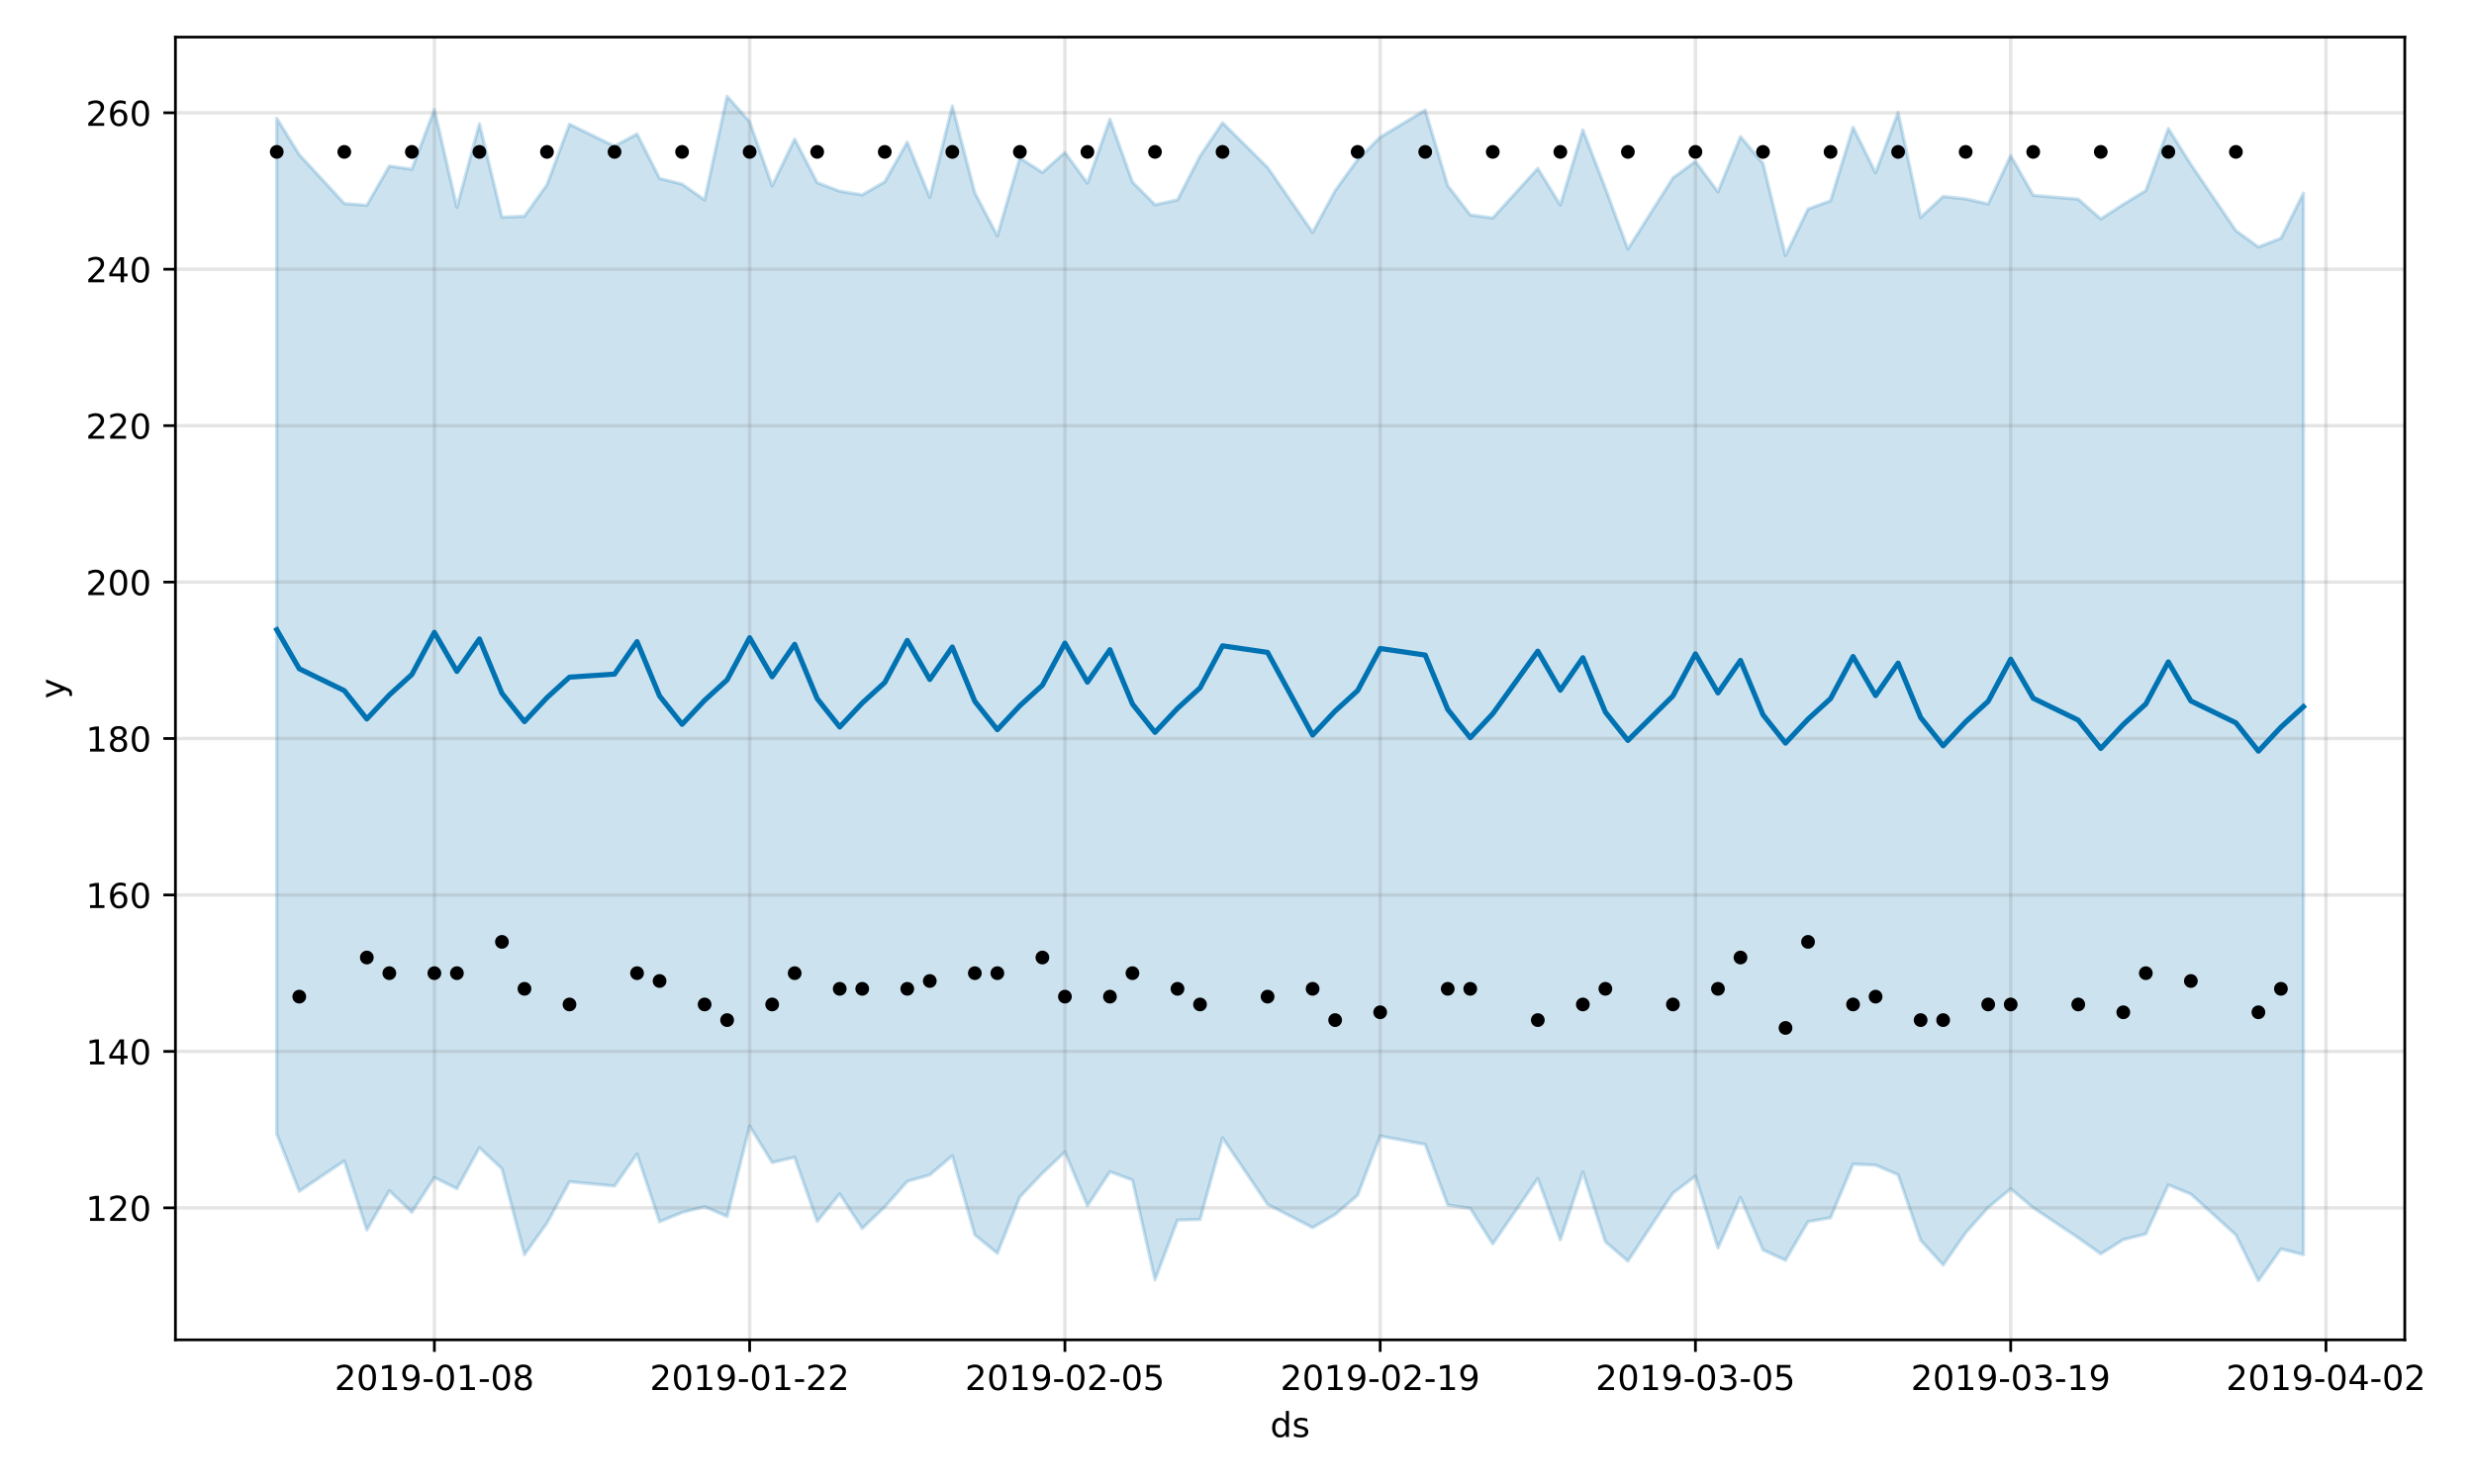 <?xml version="1.0" encoding="utf-8" standalone="no"?>
<!DOCTYPE svg PUBLIC "-//W3C//DTD SVG 1.1//EN"
  "http://www.w3.org/Graphics/SVG/1.1/DTD/svg11.dtd">
<!-- Created with matplotlib (https://matplotlib.org/) -->
<svg height="432pt" version="1.1" viewBox="0 0 720 432" width="720pt" xmlns="http://www.w3.org/2000/svg" xmlns:xlink="http://www.w3.org/1999/xlink">
 <defs>
  <style type="text/css">
*{stroke-linecap:butt;stroke-linejoin:round;}
  </style>
 </defs>
 <g id="figure_1">
  <g id="patch_1">
   <path d="M 0 432 
L 720 432 
L 720 0 
L 0 0 
z
" style="fill:#ffffff;"/>
  </g>
  <g id="axes_1">
   <g id="patch_2">
    <path d="M 51.05 390.04 
L 699.857 390.04 
L 699.857 10.8 
L 51.05 10.8 
z
" style="fill:#ffffff;"/>
   </g>
   <g id="PolyCollection_1">
    <defs>
     <path d="M 80.541 -397.569 
L 80.541 -101.9 
L 87.095 -85.221 
L 100.202 -94.044 
L 106.756 -73.944 
L 113.309 -85.37 
L 119.863 -79.1 
L 126.417 -89.215 
L 132.97 -85.981 
L 139.524 -97.899 
L 146.077 -91.763 
L 152.631 -66.78 
L 159.185 -75.937 
L 165.738 -87.99 
L 178.845 -86.748 
L 185.399 -96.064 
L 191.953 -76.354 
L 198.506 -79.035 
L 205.06 -80.726 
L 211.613 -77.869 
L 218.167 -104.185 
L 224.721 -93.582 
L 231.274 -95.115 
L 237.828 -76.423 
L 244.381 -84.462 
L 250.935 -74.383 
L 257.489 -80.653 
L 264.042 -88.089 
L 270.596 -89.975 
L 277.15 -95.53 
L 283.703 -72.522 
L 290.257 -67.151 
L 296.81 -83.56 
L 303.364 -90.467 
L 309.918 -96.642 
L 316.471 -80.994 
L 323.025 -90.898 
L 329.578 -88.487 
L 336.132 -59.455 
L 342.686 -76.806 
L 349.239 -76.998 
L 355.793 -100.774 
L 368.9 -81.385 
L 382.007 -74.634 
L 388.561 -78.437 
L 395.114 -84.051 
L 401.668 -101.281 
L 414.775 -98.832 
L 421.329 -81.212 
L 427.883 -80.225 
L 434.436 -69.895 
L 447.543 -88.921 
L 454.097 -71.073 
L 460.651 -90.79 
L 467.204 -70.517 
L 473.758 -64.889 
L 486.865 -84.689 
L 493.419 -89.611 
L 499.972 -68.735 
L 506.526 -83.39 
L 513.079 -68.129 
L 519.633 -65.131 
L 526.187 -76.355 
L 532.74 -77.521 
L 539.294 -93.119 
L 545.847 -92.814 
L 552.401 -90.023 
L 558.955 -70.965 
L 565.508 -63.745 
L 572.062 -73.134 
L 578.616 -80.5 
L 585.169 -85.907 
L 591.723 -80.413 
L 604.83 -71.654 
L 611.384 -66.994 
L 617.937 -71.124 
L 624.491 -72.787 
L 631.044 -87.058 
L 637.598 -84.39 
L 650.705 -72.508 
L 657.259 -59.198 
L 663.812 -68.423 
L 670.366 -66.755 
L 670.366 -375.79 
L 670.366 -375.79 
L 663.812 -362.638 
L 657.259 -360.104 
L 650.705 -364.863 
L 637.598 -384.146 
L 631.044 -394.569 
L 624.491 -376.508 
L 617.937 -372.498 
L 611.384 -368.271 
L 604.83 -374.031 
L 591.723 -375.142 
L 585.169 -386.687 
L 578.616 -372.633 
L 572.062 -374.115 
L 565.508 -374.822 
L 558.955 -368.723 
L 552.401 -399.248 
L 545.847 -381.718 
L 539.294 -394.934 
L 532.74 -373.564 
L 526.187 -371.146 
L 519.633 -357.603 
L 513.079 -384.442 
L 506.526 -392.212 
L 499.972 -376.157 
L 493.419 -385.002 
L 486.865 -380.194 
L 473.758 -359.482 
L 467.204 -377.22 
L 460.651 -394.181 
L 454.097 -372.295 
L 447.543 -382.974 
L 434.436 -368.546 
L 427.883 -369.432 
L 421.329 -377.959 
L 414.775 -399.939 
L 401.668 -392.052 
L 395.114 -385.53 
L 388.561 -376.482 
L 382.007 -364.35 
L 368.9 -383.245 
L 355.793 -396.263 
L 349.239 -386.535 
L 342.686 -373.814 
L 336.132 -372.395 
L 329.578 -379.024 
L 323.025 -397.269 
L 316.471 -378.676 
L 309.918 -387.612 
L 303.364 -381.794 
L 296.81 -386.028 
L 290.257 -363.34 
L 283.703 -375.873 
L 277.15 -401.126 
L 270.596 -374.521 
L 264.042 -390.609 
L 257.489 -379.078 
L 250.935 -375.275 
L 244.381 -376.346 
L 237.828 -378.832 
L 231.274 -391.508 
L 224.721 -377.898 
L 218.167 -396.574 
L 211.613 -403.962 
L 205.06 -373.813 
L 198.506 -378.402 
L 191.953 -380.068 
L 185.399 -392.996 
L 178.845 -389.439 
L 165.738 -395.825 
L 159.185 -378.224 
L 152.631 -369.049 
L 146.077 -368.776 
L 139.524 -395.944 
L 132.97 -371.654 
L 126.417 -400.114 
L 119.863 -382.742 
L 113.309 -383.653 
L 106.756 -372.236 
L 100.202 -372.757 
L 87.095 -386.98 
L 80.541 -397.569 
z
" id="m93a31e5d9e" style="stroke:#0072b2;stroke-opacity:0.2;"/>
    </defs>
    <g clip-path="url(#pd2ee4e5972)">
     <use style="fill:#0072b2;fill-opacity:0.2;stroke:#0072b2;stroke-opacity:0.2;" x="0" xlink:href="#m93a31e5d9e" y="432"/>
    </g>
   </g>
   <g id="matplotlib.axis_1">
    <g id="xtick_1">
     <g id="line2d_1">
      <path clip-path="url(#pd2ee4e5972)" d="M 126.417 390.04 
L 126.417 10.8 
" style="fill:none;stroke:#808080;stroke-linecap:square;stroke-opacity:0.2;"/>
     </g>
     <g id="line2d_2">
      <defs>
       <path d="M 0 0 
L 0 3.5 
" id="m4c6450395c" style="stroke:#000000;stroke-width:0.8;"/>
      </defs>
      <g>
       <use style="stroke:#000000;stroke-width:0.8;" x="126.417" xlink:href="#m4c6450395c" y="390.04"/>
      </g>
     </g>
     <g id="text_1">
      <!-- 2019-01-08 -->
      <defs>
       <path d="M 19.188 8.297 
L 53.609 8.297 
L 53.609 0 
L 7.328 0 
L 7.328 8.297 
Q 12.938 14.109 22.625 23.891 
Q 32.328 33.688 34.812 36.531 
Q 39.547 41.844 41.422 45.531 
Q 43.312 49.219 43.312 52.781 
Q 43.312 58.594 39.234 62.25 
Q 35.156 65.922 28.609 65.922 
Q 23.969 65.922 18.812 64.312 
Q 13.672 62.703 7.812 59.422 
L 7.812 69.391 
Q 13.766 71.781 18.938 73 
Q 24.125 74.219 28.422 74.219 
Q 39.75 74.219 46.484 68.547 
Q 53.219 62.891 53.219 53.422 
Q 53.219 48.922 51.531 44.891 
Q 49.859 40.875 45.406 35.406 
Q 44.188 33.984 37.641 27.219 
Q 31.109 20.453 19.188 8.297 
z
" id="DejaVuSans-50"/>
       <path d="M 31.781 66.406 
Q 24.172 66.406 20.328 58.906 
Q 16.5 51.422 16.5 36.375 
Q 16.5 21.391 20.328 13.891 
Q 24.172 6.391 31.781 6.391 
Q 39.453 6.391 43.281 13.891 
Q 47.125 21.391 47.125 36.375 
Q 47.125 51.422 43.281 58.906 
Q 39.453 66.406 31.781 66.406 
z
M 31.781 74.219 
Q 44.047 74.219 50.516 64.516 
Q 56.984 54.828 56.984 36.375 
Q 56.984 17.969 50.516 8.266 
Q 44.047 -1.422 31.781 -1.422 
Q 19.531 -1.422 13.062 8.266 
Q 6.594 17.969 6.594 36.375 
Q 6.594 54.828 13.062 64.516 
Q 19.531 74.219 31.781 74.219 
z
" id="DejaVuSans-48"/>
       <path d="M 12.406 8.297 
L 28.516 8.297 
L 28.516 63.922 
L 10.984 60.406 
L 10.984 69.391 
L 28.422 72.906 
L 38.281 72.906 
L 38.281 8.297 
L 54.391 8.297 
L 54.391 0 
L 12.406 0 
z
" id="DejaVuSans-49"/>
       <path d="M 10.984 1.516 
L 10.984 10.5 
Q 14.703 8.734 18.5 7.812 
Q 22.312 6.891 25.984 6.891 
Q 35.75 6.891 40.891 13.453 
Q 46.047 20.016 46.781 33.406 
Q 43.953 29.203 39.594 26.953 
Q 35.25 24.703 29.984 24.703 
Q 19.047 24.703 12.672 31.312 
Q 6.297 37.938 6.297 49.422 
Q 6.297 60.641 12.938 67.422 
Q 19.578 74.219 30.609 74.219 
Q 43.266 74.219 49.922 64.516 
Q 56.594 54.828 56.594 36.375 
Q 56.594 19.141 48.406 8.859 
Q 40.234 -1.422 26.422 -1.422 
Q 22.703 -1.422 18.891 -0.688 
Q 15.094 0.047 10.984 1.516 
z
M 30.609 32.422 
Q 37.25 32.422 41.125 36.953 
Q 45.016 41.5 45.016 49.422 
Q 45.016 57.281 41.125 61.844 
Q 37.25 66.406 30.609 66.406 
Q 23.969 66.406 20.094 61.844 
Q 16.219 57.281 16.219 49.422 
Q 16.219 41.5 20.094 36.953 
Q 23.969 32.422 30.609 32.422 
z
" id="DejaVuSans-57"/>
       <path d="M 4.891 31.391 
L 31.203 31.391 
L 31.203 23.391 
L 4.891 23.391 
z
" id="DejaVuSans-45"/>
       <path d="M 31.781 34.625 
Q 24.75 34.625 20.719 30.859 
Q 16.703 27.094 16.703 20.516 
Q 16.703 13.922 20.719 10.156 
Q 24.75 6.391 31.781 6.391 
Q 38.812 6.391 42.859 10.172 
Q 46.922 13.969 46.922 20.516 
Q 46.922 27.094 42.891 30.859 
Q 38.875 34.625 31.781 34.625 
z
M 21.922 38.812 
Q 15.578 40.375 12.031 44.719 
Q 8.5 49.078 8.5 55.328 
Q 8.5 64.062 14.719 69.141 
Q 20.953 74.219 31.781 74.219 
Q 42.672 74.219 48.875 69.141 
Q 55.078 64.062 55.078 55.328 
Q 55.078 49.078 51.531 44.719 
Q 48 40.375 41.703 38.812 
Q 48.828 37.156 52.797 32.312 
Q 56.781 27.484 56.781 20.516 
Q 56.781 9.906 50.312 4.234 
Q 43.844 -1.422 31.781 -1.422 
Q 19.734 -1.422 13.25 4.234 
Q 6.781 9.906 6.781 20.516 
Q 6.781 27.484 10.781 32.312 
Q 14.797 37.156 21.922 38.812 
z
M 18.312 54.391 
Q 18.312 48.734 21.844 45.562 
Q 25.391 42.391 31.781 42.391 
Q 38.141 42.391 41.719 45.562 
Q 45.312 48.734 45.312 54.391 
Q 45.312 60.062 41.719 63.234 
Q 38.141 66.406 31.781 66.406 
Q 25.391 66.406 21.844 63.234 
Q 18.312 60.062 18.312 54.391 
z
" id="DejaVuSans-56"/>
      </defs>
      <g transform="translate(97.359 404.638)scale(0.1 -0.1)">
       <use xlink:href="#DejaVuSans-50"/>
       <use x="63.623" xlink:href="#DejaVuSans-48"/>
       <use x="127.246" xlink:href="#DejaVuSans-49"/>
       <use x="190.869" xlink:href="#DejaVuSans-57"/>
       <use x="254.492" xlink:href="#DejaVuSans-45"/>
       <use x="290.576" xlink:href="#DejaVuSans-48"/>
       <use x="354.199" xlink:href="#DejaVuSans-49"/>
       <use x="417.822" xlink:href="#DejaVuSans-45"/>
       <use x="453.906" xlink:href="#DejaVuSans-48"/>
       <use x="517.529" xlink:href="#DejaVuSans-56"/>
      </g>
     </g>
    </g>
    <g id="xtick_2">
     <g id="line2d_3">
      <path clip-path="url(#pd2ee4e5972)" d="M 218.167 390.04 
L 218.167 10.8 
" style="fill:none;stroke:#808080;stroke-linecap:square;stroke-opacity:0.2;"/>
     </g>
     <g id="line2d_4">
      <g>
       <use style="stroke:#000000;stroke-width:0.8;" x="218.167" xlink:href="#m4c6450395c" y="390.04"/>
      </g>
     </g>
     <g id="text_2">
      <!-- 2019-01-22 -->
      <g transform="translate(189.109 404.638)scale(0.1 -0.1)">
       <use xlink:href="#DejaVuSans-50"/>
       <use x="63.623" xlink:href="#DejaVuSans-48"/>
       <use x="127.246" xlink:href="#DejaVuSans-49"/>
       <use x="190.869" xlink:href="#DejaVuSans-57"/>
       <use x="254.492" xlink:href="#DejaVuSans-45"/>
       <use x="290.576" xlink:href="#DejaVuSans-48"/>
       <use x="354.199" xlink:href="#DejaVuSans-49"/>
       <use x="417.822" xlink:href="#DejaVuSans-45"/>
       <use x="453.906" xlink:href="#DejaVuSans-50"/>
       <use x="517.529" xlink:href="#DejaVuSans-50"/>
      </g>
     </g>
    </g>
    <g id="xtick_3">
     <g id="line2d_5">
      <path clip-path="url(#pd2ee4e5972)" d="M 309.918 390.04 
L 309.918 10.8 
" style="fill:none;stroke:#808080;stroke-linecap:square;stroke-opacity:0.2;"/>
     </g>
     <g id="line2d_6">
      <g>
       <use style="stroke:#000000;stroke-width:0.8;" x="309.918" xlink:href="#m4c6450395c" y="390.04"/>
      </g>
     </g>
     <g id="text_3">
      <!-- 2019-02-05 -->
      <defs>
       <path d="M 10.797 72.906 
L 49.516 72.906 
L 49.516 64.594 
L 19.828 64.594 
L 19.828 46.734 
Q 21.969 47.469 24.109 47.828 
Q 26.266 48.188 28.422 48.188 
Q 40.625 48.188 47.75 41.5 
Q 54.891 34.812 54.891 23.391 
Q 54.891 11.625 47.562 5.094 
Q 40.234 -1.422 26.906 -1.422 
Q 22.312 -1.422 17.547 -0.641 
Q 12.797 0.141 7.719 1.703 
L 7.719 11.625 
Q 12.109 9.234 16.797 8.062 
Q 21.484 6.891 26.703 6.891 
Q 35.156 6.891 40.078 11.328 
Q 45.016 15.766 45.016 23.391 
Q 45.016 31 40.078 35.438 
Q 35.156 39.891 26.703 39.891 
Q 22.75 39.891 18.812 39.016 
Q 14.891 38.141 10.797 36.281 
z
" id="DejaVuSans-53"/>
      </defs>
      <g transform="translate(280.86 404.638)scale(0.1 -0.1)">
       <use xlink:href="#DejaVuSans-50"/>
       <use x="63.623" xlink:href="#DejaVuSans-48"/>
       <use x="127.246" xlink:href="#DejaVuSans-49"/>
       <use x="190.869" xlink:href="#DejaVuSans-57"/>
       <use x="254.492" xlink:href="#DejaVuSans-45"/>
       <use x="290.576" xlink:href="#DejaVuSans-48"/>
       <use x="354.199" xlink:href="#DejaVuSans-50"/>
       <use x="417.822" xlink:href="#DejaVuSans-45"/>
       <use x="453.906" xlink:href="#DejaVuSans-48"/>
       <use x="517.529" xlink:href="#DejaVuSans-53"/>
      </g>
     </g>
    </g>
    <g id="xtick_4">
     <g id="line2d_7">
      <path clip-path="url(#pd2ee4e5972)" d="M 401.668 390.04 
L 401.668 10.8 
" style="fill:none;stroke:#808080;stroke-linecap:square;stroke-opacity:0.2;"/>
     </g>
     <g id="line2d_8">
      <g>
       <use style="stroke:#000000;stroke-width:0.8;" x="401.668" xlink:href="#m4c6450395c" y="390.04"/>
      </g>
     </g>
     <g id="text_4">
      <!-- 2019-02-19 -->
      <g transform="translate(372.61 404.638)scale(0.1 -0.1)">
       <use xlink:href="#DejaVuSans-50"/>
       <use x="63.623" xlink:href="#DejaVuSans-48"/>
       <use x="127.246" xlink:href="#DejaVuSans-49"/>
       <use x="190.869" xlink:href="#DejaVuSans-57"/>
       <use x="254.492" xlink:href="#DejaVuSans-45"/>
       <use x="290.576" xlink:href="#DejaVuSans-48"/>
       <use x="354.199" xlink:href="#DejaVuSans-50"/>
       <use x="417.822" xlink:href="#DejaVuSans-45"/>
       <use x="453.906" xlink:href="#DejaVuSans-49"/>
       <use x="517.529" xlink:href="#DejaVuSans-57"/>
      </g>
     </g>
    </g>
    <g id="xtick_5">
     <g id="line2d_9">
      <path clip-path="url(#pd2ee4e5972)" d="M 493.419 390.04 
L 493.419 10.8 
" style="fill:none;stroke:#808080;stroke-linecap:square;stroke-opacity:0.2;"/>
     </g>
     <g id="line2d_10">
      <g>
       <use style="stroke:#000000;stroke-width:0.8;" x="493.419" xlink:href="#m4c6450395c" y="390.04"/>
      </g>
     </g>
     <g id="text_5">
      <!-- 2019-03-05 -->
      <defs>
       <path d="M 40.578 39.312 
Q 47.656 37.797 51.625 33 
Q 55.609 28.219 55.609 21.188 
Q 55.609 10.406 48.188 4.484 
Q 40.766 -1.422 27.094 -1.422 
Q 22.516 -1.422 17.656 -0.516 
Q 12.797 0.391 7.625 2.203 
L 7.625 11.719 
Q 11.719 9.328 16.594 8.109 
Q 21.484 6.891 26.812 6.891 
Q 36.078 6.891 40.938 10.547 
Q 45.797 14.203 45.797 21.188 
Q 45.797 27.641 41.281 31.266 
Q 36.766 34.906 28.719 34.906 
L 20.219 34.906 
L 20.219 43.016 
L 29.109 43.016 
Q 36.375 43.016 40.234 45.922 
Q 44.094 48.828 44.094 54.297 
Q 44.094 59.906 40.109 62.906 
Q 36.141 65.922 28.719 65.922 
Q 24.656 65.922 20.016 65.031 
Q 15.375 64.156 9.812 62.312 
L 9.812 71.094 
Q 15.438 72.656 20.344 73.438 
Q 25.25 74.219 29.594 74.219 
Q 40.828 74.219 47.359 69.109 
Q 53.906 64.016 53.906 55.328 
Q 53.906 49.266 50.438 45.094 
Q 46.969 40.922 40.578 39.312 
z
" id="DejaVuSans-51"/>
      </defs>
      <g transform="translate(464.361 404.638)scale(0.1 -0.1)">
       <use xlink:href="#DejaVuSans-50"/>
       <use x="63.623" xlink:href="#DejaVuSans-48"/>
       <use x="127.246" xlink:href="#DejaVuSans-49"/>
       <use x="190.869" xlink:href="#DejaVuSans-57"/>
       <use x="254.492" xlink:href="#DejaVuSans-45"/>
       <use x="290.576" xlink:href="#DejaVuSans-48"/>
       <use x="354.199" xlink:href="#DejaVuSans-51"/>
       <use x="417.822" xlink:href="#DejaVuSans-45"/>
       <use x="453.906" xlink:href="#DejaVuSans-48"/>
       <use x="517.529" xlink:href="#DejaVuSans-53"/>
      </g>
     </g>
    </g>
    <g id="xtick_6">
     <g id="line2d_11">
      <path clip-path="url(#pd2ee4e5972)" d="M 585.169 390.04 
L 585.169 10.8 
" style="fill:none;stroke:#808080;stroke-linecap:square;stroke-opacity:0.2;"/>
     </g>
     <g id="line2d_12">
      <g>
       <use style="stroke:#000000;stroke-width:0.8;" x="585.169" xlink:href="#m4c6450395c" y="390.04"/>
      </g>
     </g>
     <g id="text_6">
      <!-- 2019-03-19 -->
      <g transform="translate(556.111 404.638)scale(0.1 -0.1)">
       <use xlink:href="#DejaVuSans-50"/>
       <use x="63.623" xlink:href="#DejaVuSans-48"/>
       <use x="127.246" xlink:href="#DejaVuSans-49"/>
       <use x="190.869" xlink:href="#DejaVuSans-57"/>
       <use x="254.492" xlink:href="#DejaVuSans-45"/>
       <use x="290.576" xlink:href="#DejaVuSans-48"/>
       <use x="354.199" xlink:href="#DejaVuSans-51"/>
       <use x="417.822" xlink:href="#DejaVuSans-45"/>
       <use x="453.906" xlink:href="#DejaVuSans-49"/>
       <use x="517.529" xlink:href="#DejaVuSans-57"/>
      </g>
     </g>
    </g>
    <g id="xtick_7">
     <g id="line2d_13">
      <path clip-path="url(#pd2ee4e5972)" d="M 676.92 390.04 
L 676.92 10.8 
" style="fill:none;stroke:#808080;stroke-linecap:square;stroke-opacity:0.2;"/>
     </g>
     <g id="line2d_14">
      <g>
       <use style="stroke:#000000;stroke-width:0.8;" x="676.92" xlink:href="#m4c6450395c" y="390.04"/>
      </g>
     </g>
     <g id="text_7">
      <!-- 2019-04-02 -->
      <defs>
       <path d="M 37.797 64.312 
L 12.891 25.391 
L 37.797 25.391 
z
M 35.203 72.906 
L 47.609 72.906 
L 47.609 25.391 
L 58.016 25.391 
L 58.016 17.188 
L 47.609 17.188 
L 47.609 0 
L 37.797 0 
L 37.797 17.188 
L 4.891 17.188 
L 4.891 26.703 
z
" id="DejaVuSans-52"/>
      </defs>
      <g transform="translate(647.862 404.638)scale(0.1 -0.1)">
       <use xlink:href="#DejaVuSans-50"/>
       <use x="63.623" xlink:href="#DejaVuSans-48"/>
       <use x="127.246" xlink:href="#DejaVuSans-49"/>
       <use x="190.869" xlink:href="#DejaVuSans-57"/>
       <use x="254.492" xlink:href="#DejaVuSans-45"/>
       <use x="290.576" xlink:href="#DejaVuSans-48"/>
       <use x="354.199" xlink:href="#DejaVuSans-52"/>
       <use x="417.822" xlink:href="#DejaVuSans-45"/>
       <use x="453.906" xlink:href="#DejaVuSans-48"/>
       <use x="517.529" xlink:href="#DejaVuSans-50"/>
      </g>
     </g>
    </g>
    <g id="text_8">
     <!-- ds -->
     <defs>
      <path d="M 45.406 46.391 
L 45.406 75.984 
L 54.391 75.984 
L 54.391 0 
L 45.406 0 
L 45.406 8.203 
Q 42.578 3.328 38.25 0.953 
Q 33.938 -1.422 27.875 -1.422 
Q 17.969 -1.422 11.734 6.484 
Q 5.516 14.406 5.516 27.297 
Q 5.516 40.188 11.734 48.094 
Q 17.969 56 27.875 56 
Q 33.938 56 38.25 53.625 
Q 42.578 51.266 45.406 46.391 
z
M 14.797 27.297 
Q 14.797 17.391 18.875 11.75 
Q 22.953 6.109 30.078 6.109 
Q 37.203 6.109 41.297 11.75 
Q 45.406 17.391 45.406 27.297 
Q 45.406 37.203 41.297 42.844 
Q 37.203 48.484 30.078 48.484 
Q 22.953 48.484 18.875 42.844 
Q 14.797 37.203 14.797 27.297 
z
" id="DejaVuSans-100"/>
      <path d="M 44.281 53.078 
L 44.281 44.578 
Q 40.484 46.531 36.375 47.5 
Q 32.281 48.484 27.875 48.484 
Q 21.188 48.484 17.844 46.438 
Q 14.5 44.391 14.5 40.281 
Q 14.5 37.156 16.891 35.375 
Q 19.281 33.594 26.516 31.984 
L 29.594 31.297 
Q 39.156 29.25 43.188 25.516 
Q 47.219 21.781 47.219 15.094 
Q 47.219 7.469 41.188 3.016 
Q 35.156 -1.422 24.609 -1.422 
Q 20.219 -1.422 15.453 -0.562 
Q 10.688 0.297 5.422 2 
L 5.422 11.281 
Q 10.406 8.688 15.234 7.391 
Q 20.062 6.109 24.812 6.109 
Q 31.156 6.109 34.562 8.281 
Q 37.984 10.453 37.984 14.406 
Q 37.984 18.062 35.516 20.016 
Q 33.062 21.969 24.703 23.781 
L 21.578 24.516 
Q 13.234 26.266 9.516 29.906 
Q 5.812 33.547 5.812 39.891 
Q 5.812 47.609 11.281 51.797 
Q 16.75 56 26.812 56 
Q 31.781 56 36.172 55.266 
Q 40.578 54.547 44.281 53.078 
z
" id="DejaVuSans-115"/>
     </defs>
     <g transform="translate(369.675 418.317)scale(0.1 -0.1)">
      <use xlink:href="#DejaVuSans-100"/>
      <use x="63.477" xlink:href="#DejaVuSans-115"/>
     </g>
    </g>
   </g>
   <g id="matplotlib.axis_2">
    <g id="ytick_1">
     <g id="line2d_15">
      <path clip-path="url(#pd2ee4e5972)" d="M 51.05 351.603 
L 699.857 351.603 
" style="fill:none;stroke:#808080;stroke-linecap:square;stroke-opacity:0.2;"/>
     </g>
     <g id="line2d_16">
      <defs>
       <path d="M 0 0 
L -3.5 0 
" id="m110e9c45cb" style="stroke:#000000;stroke-width:0.8;"/>
      </defs>
      <g>
       <use style="stroke:#000000;stroke-width:0.8;" x="51.05" xlink:href="#m110e9c45cb" y="351.603"/>
      </g>
     </g>
     <g id="text_9">
      <!-- 120 -->
      <g transform="translate(24.962 355.402)scale(0.1 -0.1)">
       <use xlink:href="#DejaVuSans-49"/>
       <use x="63.623" xlink:href="#DejaVuSans-50"/>
       <use x="127.246" xlink:href="#DejaVuSans-48"/>
      </g>
     </g>
    </g>
    <g id="ytick_2">
     <g id="line2d_17">
      <path clip-path="url(#pd2ee4e5972)" d="M 51.05 306.064 
L 699.857 306.064 
" style="fill:none;stroke:#808080;stroke-linecap:square;stroke-opacity:0.2;"/>
     </g>
     <g id="line2d_18">
      <g>
       <use style="stroke:#000000;stroke-width:0.8;" x="51.05" xlink:href="#m110e9c45cb" y="306.064"/>
      </g>
     </g>
     <g id="text_10">
      <!-- 140 -->
      <g transform="translate(24.962 309.863)scale(0.1 -0.1)">
       <use xlink:href="#DejaVuSans-49"/>
       <use x="63.623" xlink:href="#DejaVuSans-52"/>
       <use x="127.246" xlink:href="#DejaVuSans-48"/>
      </g>
     </g>
    </g>
    <g id="ytick_3">
     <g id="line2d_19">
      <path clip-path="url(#pd2ee4e5972)" d="M 51.05 260.525 
L 699.857 260.525 
" style="fill:none;stroke:#808080;stroke-linecap:square;stroke-opacity:0.2;"/>
     </g>
     <g id="line2d_20">
      <g>
       <use style="stroke:#000000;stroke-width:0.8;" x="51.05" xlink:href="#m110e9c45cb" y="260.525"/>
      </g>
     </g>
     <g id="text_11">
      <!-- 160 -->
      <defs>
       <path d="M 33.016 40.375 
Q 26.375 40.375 22.484 35.828 
Q 18.609 31.297 18.609 23.391 
Q 18.609 15.531 22.484 10.953 
Q 26.375 6.391 33.016 6.391 
Q 39.656 6.391 43.531 10.953 
Q 47.406 15.531 47.406 23.391 
Q 47.406 31.297 43.531 35.828 
Q 39.656 40.375 33.016 40.375 
z
M 52.594 71.297 
L 52.594 62.312 
Q 48.875 64.062 45.094 64.984 
Q 41.312 65.922 37.594 65.922 
Q 27.828 65.922 22.672 59.328 
Q 17.531 52.734 16.797 39.406 
Q 19.672 43.656 24.016 45.922 
Q 28.375 48.188 33.594 48.188 
Q 44.578 48.188 50.953 41.516 
Q 57.328 34.859 57.328 23.391 
Q 57.328 12.156 50.688 5.359 
Q 44.047 -1.422 33.016 -1.422 
Q 20.359 -1.422 13.672 8.266 
Q 6.984 17.969 6.984 36.375 
Q 6.984 53.656 15.188 63.938 
Q 23.391 74.219 37.203 74.219 
Q 40.922 74.219 44.703 73.484 
Q 48.484 72.75 52.594 71.297 
z
" id="DejaVuSans-54"/>
      </defs>
      <g transform="translate(24.962 264.324)scale(0.1 -0.1)">
       <use xlink:href="#DejaVuSans-49"/>
       <use x="63.623" xlink:href="#DejaVuSans-54"/>
       <use x="127.246" xlink:href="#DejaVuSans-48"/>
      </g>
     </g>
    </g>
    <g id="ytick_4">
     <g id="line2d_21">
      <path clip-path="url(#pd2ee4e5972)" d="M 51.05 214.986 
L 699.857 214.986 
" style="fill:none;stroke:#808080;stroke-linecap:square;stroke-opacity:0.2;"/>
     </g>
     <g id="line2d_22">
      <g>
       <use style="stroke:#000000;stroke-width:0.8;" x="51.05" xlink:href="#m110e9c45cb" y="214.986"/>
      </g>
     </g>
     <g id="text_12">
      <!-- 180 -->
      <g transform="translate(24.962 218.785)scale(0.1 -0.1)">
       <use xlink:href="#DejaVuSans-49"/>
       <use x="63.623" xlink:href="#DejaVuSans-56"/>
       <use x="127.246" xlink:href="#DejaVuSans-48"/>
      </g>
     </g>
    </g>
    <g id="ytick_5">
     <g id="line2d_23">
      <path clip-path="url(#pd2ee4e5972)" d="M 51.05 169.447 
L 699.857 169.447 
" style="fill:none;stroke:#808080;stroke-linecap:square;stroke-opacity:0.2;"/>
     </g>
     <g id="line2d_24">
      <g>
       <use style="stroke:#000000;stroke-width:0.8;" x="51.05" xlink:href="#m110e9c45cb" y="169.447"/>
      </g>
     </g>
     <g id="text_13">
      <!-- 200 -->
      <g transform="translate(24.962 173.246)scale(0.1 -0.1)">
       <use xlink:href="#DejaVuSans-50"/>
       <use x="63.623" xlink:href="#DejaVuSans-48"/>
       <use x="127.246" xlink:href="#DejaVuSans-48"/>
      </g>
     </g>
    </g>
    <g id="ytick_6">
     <g id="line2d_25">
      <path clip-path="url(#pd2ee4e5972)" d="M 51.05 123.908 
L 699.857 123.908 
" style="fill:none;stroke:#808080;stroke-linecap:square;stroke-opacity:0.2;"/>
     </g>
     <g id="line2d_26">
      <g>
       <use style="stroke:#000000;stroke-width:0.8;" x="51.05" xlink:href="#m110e9c45cb" y="123.908"/>
      </g>
     </g>
     <g id="text_14">
      <!-- 220 -->
      <g transform="translate(24.962 127.707)scale(0.1 -0.1)">
       <use xlink:href="#DejaVuSans-50"/>
       <use x="63.623" xlink:href="#DejaVuSans-50"/>
       <use x="127.246" xlink:href="#DejaVuSans-48"/>
      </g>
     </g>
    </g>
    <g id="ytick_7">
     <g id="line2d_27">
      <path clip-path="url(#pd2ee4e5972)" d="M 51.05 78.369 
L 699.857 78.369 
" style="fill:none;stroke:#808080;stroke-linecap:square;stroke-opacity:0.2;"/>
     </g>
     <g id="line2d_28">
      <g>
       <use style="stroke:#000000;stroke-width:0.8;" x="51.05" xlink:href="#m110e9c45cb" y="78.369"/>
      </g>
     </g>
     <g id="text_15">
      <!-- 240 -->
      <g transform="translate(24.962 82.168)scale(0.1 -0.1)">
       <use xlink:href="#DejaVuSans-50"/>
       <use x="63.623" xlink:href="#DejaVuSans-52"/>
       <use x="127.246" xlink:href="#DejaVuSans-48"/>
      </g>
     </g>
    </g>
    <g id="ytick_8">
     <g id="line2d_29">
      <path clip-path="url(#pd2ee4e5972)" d="M 51.05 32.83 
L 699.857 32.83 
" style="fill:none;stroke:#808080;stroke-linecap:square;stroke-opacity:0.2;"/>
     </g>
     <g id="line2d_30">
      <g>
       <use style="stroke:#000000;stroke-width:0.8;" x="51.05" xlink:href="#m110e9c45cb" y="32.83"/>
      </g>
     </g>
     <g id="text_16">
      <!-- 260 -->
      <g transform="translate(24.962 36.63)scale(0.1 -0.1)">
       <use xlink:href="#DejaVuSans-50"/>
       <use x="63.623" xlink:href="#DejaVuSans-54"/>
       <use x="127.246" xlink:href="#DejaVuSans-48"/>
      </g>
     </g>
    </g>
    <g id="text_17">
     <!-- y -->
     <defs>
      <path d="M 32.172 -5.078 
Q 28.375 -14.844 24.75 -17.812 
Q 21.141 -20.797 15.094 -20.797 
L 7.906 -20.797 
L 7.906 -13.281 
L 13.188 -13.281 
Q 16.891 -13.281 18.938 -11.516 
Q 21 -9.766 23.484 -3.219 
L 25.094 0.875 
L 2.984 54.688 
L 12.5 54.688 
L 29.594 11.922 
L 46.688 54.688 
L 56.203 54.688 
z
" id="DejaVuSans-121"/>
     </defs>
     <g transform="translate(18.883 203.379)rotate(-90)scale(0.1 -0.1)">
      <use xlink:href="#DejaVuSans-121"/>
     </g>
    </g>
   </g>
   <g id="line2d_31">
    <defs>
     <path d="M 0 1.5 
C 0.398 1.5 0.779 1.342 1.061 1.061 
C 1.342 0.779 1.5 0.398 1.5 0 
C 1.5 -0.398 1.342 -0.779 1.061 -1.061 
C 0.779 -1.342 0.398 -1.5 0 -1.5 
C -0.398 -1.5 -0.779 -1.342 -1.061 -1.061 
C -1.342 -0.779 -1.5 -0.398 -1.5 0 
C -1.5 0.398 -1.342 0.779 -1.061 1.061 
C -0.779 1.342 -0.398 1.5 0 1.5 
z
" id="me8a2b3b3dc" style="stroke:#000000;"/>
    </defs>
    <g clip-path="url(#pd2ee4e5972)">
     <use style="stroke:#000000;" x="80.541" xlink:href="#me8a2b3b3dc" y="44.215"/>
     <use style="stroke:#000000;" x="87.095" xlink:href="#me8a2b3b3dc" y="290.125"/>
     <use style="stroke:#000000;" x="100.202" xlink:href="#me8a2b3b3dc" y="44.215"/>
     <use style="stroke:#000000;" x="106.756" xlink:href="#me8a2b3b3dc" y="278.74"/>
     <use style="stroke:#000000;" x="113.309" xlink:href="#me8a2b3b3dc" y="283.294"/>
     <use style="stroke:#000000;" x="119.863" xlink:href="#me8a2b3b3dc" y="44.215"/>
     <use style="stroke:#000000;" x="126.417" xlink:href="#me8a2b3b3dc" y="283.294"/>
     <use style="stroke:#000000;" x="132.97" xlink:href="#me8a2b3b3dc" y="283.294"/>
     <use style="stroke:#000000;" x="139.524" xlink:href="#me8a2b3b3dc" y="44.215"/>
     <use style="stroke:#000000;" x="146.077" xlink:href="#me8a2b3b3dc" y="274.187"/>
     <use style="stroke:#000000;" x="152.631" xlink:href="#me8a2b3b3dc" y="287.848"/>
     <use style="stroke:#000000;" x="159.185" xlink:href="#me8a2b3b3dc" y="44.215"/>
     <use style="stroke:#000000;" x="165.738" xlink:href="#me8a2b3b3dc" y="292.402"/>
     <use style="stroke:#000000;" x="178.845" xlink:href="#me8a2b3b3dc" y="44.215"/>
     <use style="stroke:#000000;" x="185.399" xlink:href="#me8a2b3b3dc" y="283.294"/>
     <use style="stroke:#000000;" x="191.953" xlink:href="#me8a2b3b3dc" y="285.571"/>
     <use style="stroke:#000000;" x="198.506" xlink:href="#me8a2b3b3dc" y="44.215"/>
     <use style="stroke:#000000;" x="205.06" xlink:href="#me8a2b3b3dc" y="292.402"/>
     <use style="stroke:#000000;" x="211.613" xlink:href="#me8a2b3b3dc" y="296.956"/>
     <use style="stroke:#000000;" x="218.167" xlink:href="#me8a2b3b3dc" y="44.215"/>
     <use style="stroke:#000000;" x="224.721" xlink:href="#me8a2b3b3dc" y="292.402"/>
     <use style="stroke:#000000;" x="231.274" xlink:href="#me8a2b3b3dc" y="283.294"/>
     <use style="stroke:#000000;" x="237.828" xlink:href="#me8a2b3b3dc" y="44.215"/>
     <use style="stroke:#000000;" x="244.381" xlink:href="#me8a2b3b3dc" y="287.848"/>
     <use style="stroke:#000000;" x="250.935" xlink:href="#me8a2b3b3dc" y="287.848"/>
     <use style="stroke:#000000;" x="257.489" xlink:href="#me8a2b3b3dc" y="44.215"/>
     <use style="stroke:#000000;" x="264.042" xlink:href="#me8a2b3b3dc" y="287.848"/>
     <use style="stroke:#000000;" x="270.596" xlink:href="#me8a2b3b3dc" y="285.571"/>
     <use style="stroke:#000000;" x="277.15" xlink:href="#me8a2b3b3dc" y="44.215"/>
     <use style="stroke:#000000;" x="283.703" xlink:href="#me8a2b3b3dc" y="283.294"/>
     <use style="stroke:#000000;" x="290.257" xlink:href="#me8a2b3b3dc" y="283.294"/>
     <use style="stroke:#000000;" x="296.81" xlink:href="#me8a2b3b3dc" y="44.215"/>
     <use style="stroke:#000000;" x="303.364" xlink:href="#me8a2b3b3dc" y="278.74"/>
     <use style="stroke:#000000;" x="309.918" xlink:href="#me8a2b3b3dc" y="290.125"/>
     <use style="stroke:#000000;" x="316.471" xlink:href="#me8a2b3b3dc" y="44.215"/>
     <use style="stroke:#000000;" x="323.025" xlink:href="#me8a2b3b3dc" y="290.125"/>
     <use style="stroke:#000000;" x="329.578" xlink:href="#me8a2b3b3dc" y="283.294"/>
     <use style="stroke:#000000;" x="336.132" xlink:href="#me8a2b3b3dc" y="44.215"/>
     <use style="stroke:#000000;" x="342.686" xlink:href="#me8a2b3b3dc" y="287.848"/>
     <use style="stroke:#000000;" x="349.239" xlink:href="#me8a2b3b3dc" y="292.402"/>
     <use style="stroke:#000000;" x="355.793" xlink:href="#me8a2b3b3dc" y="44.215"/>
     <use style="stroke:#000000;" x="368.9" xlink:href="#me8a2b3b3dc" y="290.125"/>
     <use style="stroke:#000000;" x="382.007" xlink:href="#me8a2b3b3dc" y="287.848"/>
     <use style="stroke:#000000;" x="388.561" xlink:href="#me8a2b3b3dc" y="296.956"/>
     <use style="stroke:#000000;" x="395.114" xlink:href="#me8a2b3b3dc" y="44.215"/>
     <use style="stroke:#000000;" x="401.668" xlink:href="#me8a2b3b3dc" y="294.679"/>
     <use style="stroke:#000000;" x="414.775" xlink:href="#me8a2b3b3dc" y="44.215"/>
     <use style="stroke:#000000;" x="421.329" xlink:href="#me8a2b3b3dc" y="287.848"/>
     <use style="stroke:#000000;" x="427.883" xlink:href="#me8a2b3b3dc" y="287.848"/>
     <use style="stroke:#000000;" x="434.436" xlink:href="#me8a2b3b3dc" y="44.215"/>
     <use style="stroke:#000000;" x="447.543" xlink:href="#me8a2b3b3dc" y="296.956"/>
     <use style="stroke:#000000;" x="454.097" xlink:href="#me8a2b3b3dc" y="44.215"/>
     <use style="stroke:#000000;" x="460.651" xlink:href="#me8a2b3b3dc" y="292.402"/>
     <use style="stroke:#000000;" x="467.204" xlink:href="#me8a2b3b3dc" y="287.848"/>
     <use style="stroke:#000000;" x="473.758" xlink:href="#me8a2b3b3dc" y="44.215"/>
     <use style="stroke:#000000;" x="486.865" xlink:href="#me8a2b3b3dc" y="292.402"/>
     <use style="stroke:#000000;" x="493.419" xlink:href="#me8a2b3b3dc" y="44.215"/>
     <use style="stroke:#000000;" x="499.972" xlink:href="#me8a2b3b3dc" y="287.848"/>
     <use style="stroke:#000000;" x="506.526" xlink:href="#me8a2b3b3dc" y="278.74"/>
     <use style="stroke:#000000;" x="513.079" xlink:href="#me8a2b3b3dc" y="44.215"/>
     <use style="stroke:#000000;" x="519.633" xlink:href="#me8a2b3b3dc" y="299.233"/>
     <use style="stroke:#000000;" x="526.187" xlink:href="#me8a2b3b3dc" y="274.187"/>
     <use style="stroke:#000000;" x="532.74" xlink:href="#me8a2b3b3dc" y="44.215"/>
     <use style="stroke:#000000;" x="539.294" xlink:href="#me8a2b3b3dc" y="292.402"/>
     <use style="stroke:#000000;" x="545.847" xlink:href="#me8a2b3b3dc" y="290.125"/>
     <use style="stroke:#000000;" x="552.401" xlink:href="#me8a2b3b3dc" y="44.215"/>
     <use style="stroke:#000000;" x="558.955" xlink:href="#me8a2b3b3dc" y="296.956"/>
     <use style="stroke:#000000;" x="565.508" xlink:href="#me8a2b3b3dc" y="296.956"/>
     <use style="stroke:#000000;" x="572.062" xlink:href="#me8a2b3b3dc" y="44.215"/>
     <use style="stroke:#000000;" x="578.616" xlink:href="#me8a2b3b3dc" y="292.402"/>
     <use style="stroke:#000000;" x="585.169" xlink:href="#me8a2b3b3dc" y="292.402"/>
     <use style="stroke:#000000;" x="591.723" xlink:href="#me8a2b3b3dc" y="44.215"/>
     <use style="stroke:#000000;" x="604.83" xlink:href="#me8a2b3b3dc" y="292.402"/>
     <use style="stroke:#000000;" x="611.384" xlink:href="#me8a2b3b3dc" y="44.215"/>
     <use style="stroke:#000000;" x="617.937" xlink:href="#me8a2b3b3dc" y="294.679"/>
     <use style="stroke:#000000;" x="624.491" xlink:href="#me8a2b3b3dc" y="283.294"/>
     <use style="stroke:#000000;" x="631.044" xlink:href="#me8a2b3b3dc" y="44.215"/>
     <use style="stroke:#000000;" x="637.598" xlink:href="#me8a2b3b3dc" y="285.571"/>
     <use style="stroke:#000000;" x="650.705" xlink:href="#me8a2b3b3dc" y="44.215"/>
     <use style="stroke:#000000;" x="657.259" xlink:href="#me8a2b3b3dc" y="294.679"/>
     <use style="stroke:#000000;" x="663.812" xlink:href="#me8a2b3b3dc" y="287.848"/>
    </g>
   </g>
   <g id="line2d_32">
    <path clip-path="url(#pd2ee4e5972)" d="M 80.541 183.31 
L 87.095 194.677 
L 100.202 201.038 
L 106.756 209.288 
L 113.309 202.306 
L 119.863 196.343 
L 126.417 184.091 
L 132.97 195.458 
L 139.524 186.005 
L 146.077 201.82 
L 152.631 210.07 
L 159.185 203.087 
L 165.738 197.124 
L 178.845 196.239 
L 185.399 186.786 
L 191.953 202.601 
L 198.506 210.851 
L 205.06 203.868 
L 211.613 197.905 
L 218.167 185.653 
L 224.721 197.02 
L 231.274 187.567 
L 237.828 203.382 
L 244.381 211.632 
L 250.935 204.649 
L 257.489 198.686 
L 264.042 186.434 
L 270.596 197.801 
L 277.15 188.348 
L 283.703 204.163 
L 290.257 212.413 
L 296.81 205.431 
L 303.364 199.468 
L 309.918 187.215 
L 316.471 198.582 
L 323.025 189.129 
L 329.578 204.944 
L 336.132 213.194 
L 342.686 206.212 
L 349.239 200.249 
L 355.793 187.997 
L 368.9 189.91 
L 382.007 213.975 
L 388.561 206.993 
L 395.114 201.03 
L 401.668 188.778 
L 414.775 190.691 
L 421.329 206.506 
L 427.883 214.756 
L 434.436 207.774 
L 447.543 189.559 
L 454.097 200.925 
L 460.651 191.472 
L 467.204 207.287 
L 473.758 215.537 
L 486.865 202.592 
L 493.419 190.34 
L 499.972 201.706 
L 506.526 192.253 
L 513.079 208.068 
L 519.633 216.318 
L 526.187 209.336 
L 532.74 203.373 
L 539.294 191.121 
L 545.847 202.487 
L 552.401 193.034 
L 558.955 208.849 
L 565.508 217.099 
L 572.062 210.117 
L 578.616 204.154 
L 585.169 191.902 
L 591.723 203.269 
L 604.83 209.63 
L 611.384 217.88 
L 617.937 210.898 
L 624.491 204.935 
L 631.044 192.683 
L 637.598 204.05 
L 650.705 210.411 
L 657.259 218.661 
L 663.812 211.679 
L 670.366 205.716 
" style="fill:none;stroke:#0072b2;stroke-linecap:square;stroke-width:1.5;"/>
   </g>
   <g id="patch_3">
    <path d="M 51.05 390.04 
L 51.05 10.8 
" style="fill:none;stroke:#000000;stroke-linecap:square;stroke-linejoin:miter;stroke-width:0.8;"/>
   </g>
   <g id="patch_4">
    <path d="M 699.857 390.04 
L 699.857 10.8 
" style="fill:none;stroke:#000000;stroke-linecap:square;stroke-linejoin:miter;stroke-width:0.8;"/>
   </g>
   <g id="patch_5">
    <path d="M 51.05 390.04 
L 699.857 390.04 
" style="fill:none;stroke:#000000;stroke-linecap:square;stroke-linejoin:miter;stroke-width:0.8;"/>
   </g>
   <g id="patch_6">
    <path d="M 51.05 10.8 
L 699.857 10.8 
" style="fill:none;stroke:#000000;stroke-linecap:square;stroke-linejoin:miter;stroke-width:0.8;"/>
   </g>
  </g>
 </g>
 <defs>
  <clipPath id="pd2ee4e5972">
   <rect height="379.24" width="648.807" x="51.05" y="10.8"/>
  </clipPath>
 </defs>
</svg>
